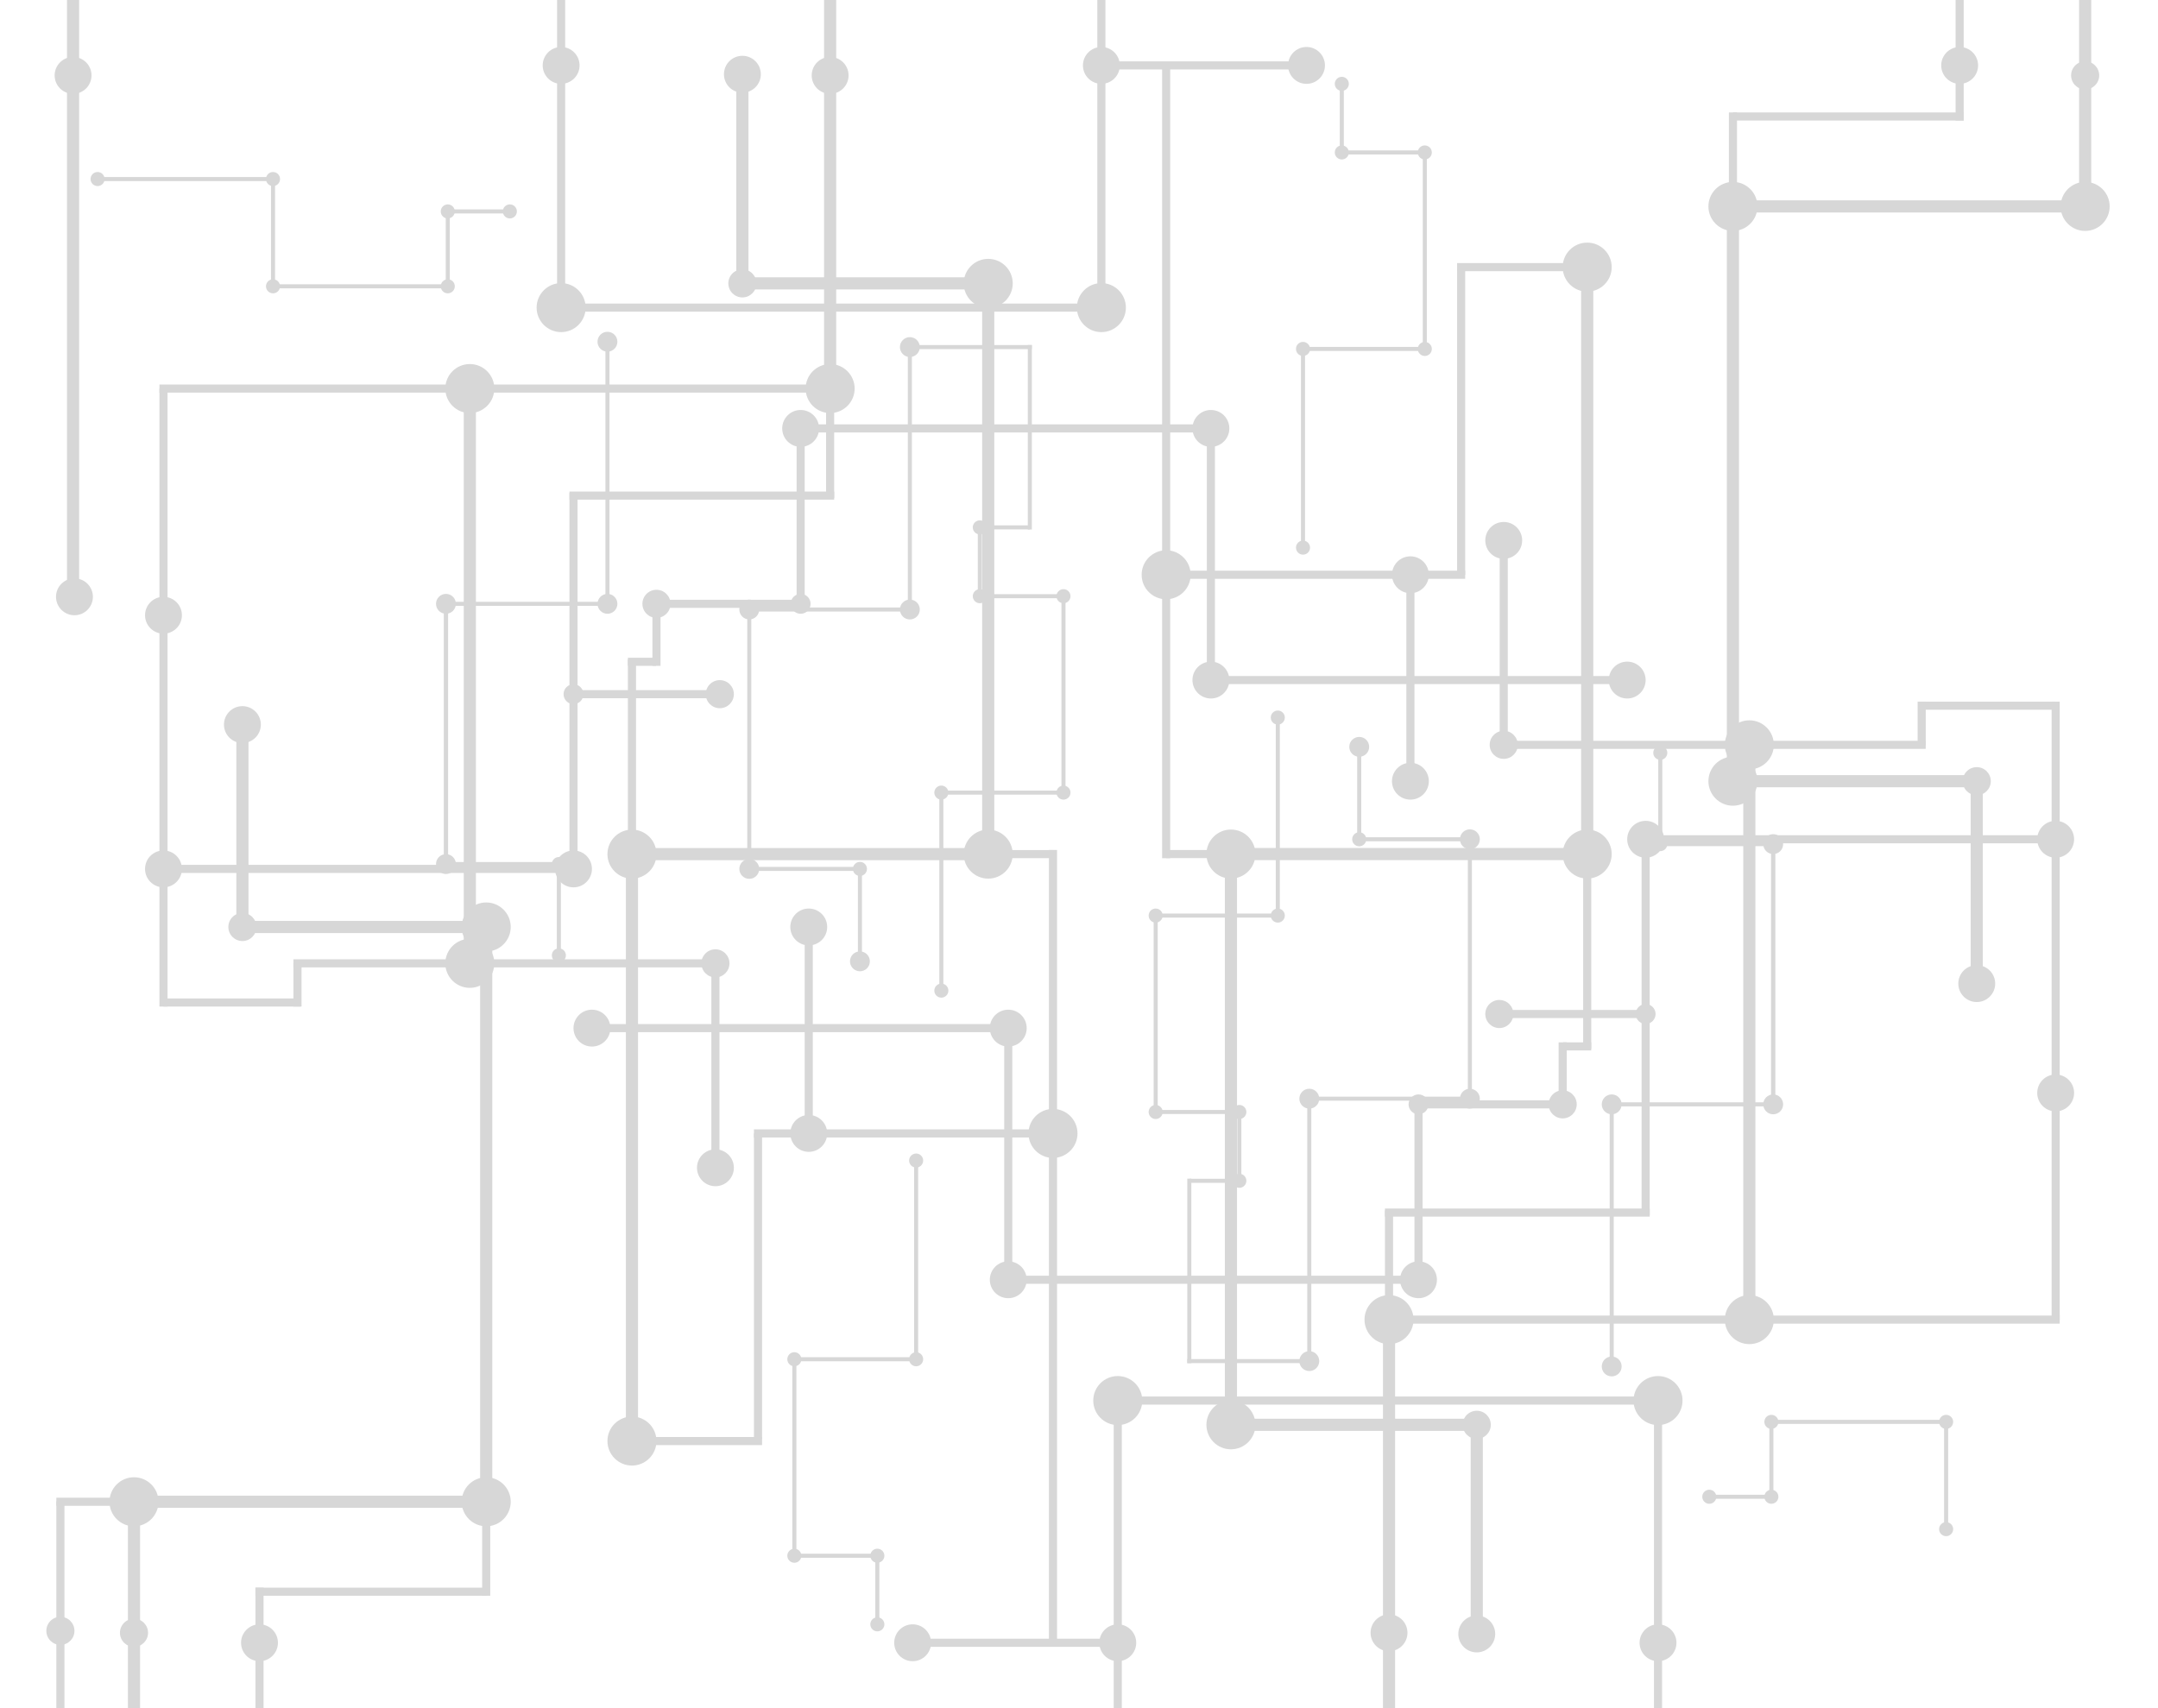 <?xml version="1.0" encoding="utf-8"?>
<!-- Generator: Adobe Illustrator 16.0.3, SVG Export Plug-In . SVG Version: 6.00 Build 0)  -->
<!DOCTYPE svg PUBLIC "-//W3C//DTD SVG 1.1//EN" "http://www.w3.org/Graphics/SVG/1.1/DTD/svg11.dtd">
<svg version="1.1" id="Layer_1" xmlns="http://www.w3.org/2000/svg" xmlns:xlink="http://www.w3.org/1999/xlink" x="0px" y="0px"
	 width="503.158px" height="398.341px" viewBox="0 0 503.158 398.341" enable-background="new 0 0 503.158 398.341"
	 xml:space="preserve">
<g>
	<circle fill="#D7D7D7" cx="38.118" cy="143.472" r="4.3"/>
	<circle fill="#D7D7D7" cx="17.36" cy="139.173" r="4.3"/>
	<g>
		<circle fill="#D7D7D7" cx="38.118" cy="202.626" r="4.3"/>
	</g>
	<circle fill="#D7D7D7" cx="17.038" cy="17.583" r="4.299"/>
	<g>
		<circle fill="#D7D7D7" cx="130.833" cy="15.254" r="4.299"/>
	</g>
	<g>
		<circle fill="#D7D7D7" cx="193.553" cy="17.583" r="4.299"/>
	</g>
	<g>
		<circle fill="#D7D7D7" cx="133.717" cy="202.626" r="4.299"/>
	</g>
	<g>
		<circle fill="#D7D7D7" cx="138.017" cy="239.754" r="4.3"/>
	</g>
	<g>
		<g>
			<circle fill="#D7D7D7" cx="235.084" cy="239.754" r="4.299"/>
		</g>
	</g>
	<g>
		<circle fill="#D7D7D7" cx="166.808" cy="272.319" r="4.3"/>
	</g>
	<g>
		<g>
			<circle fill="#D7D7D7" cx="235.084" cy="298.435" r="4.299"/>
		</g>
	</g>
	<g>
		<g>
			<circle fill="#D7D7D7" cx="330.737" cy="298.435" r="4.299"/>
		</g>
	</g>
	<g>
		<circle fill="#D7D7D7" cx="328.849" cy="182.173" r="4.299"/>
	</g>
	<g>
		<g>
			<circle fill="#D7D7D7" cx="328.849" cy="134.033" r="4.299"/>
		</g>
	</g>
	<g>
		<circle fill="#D7D7D7" cx="256.797" cy="15.254" r="4.299"/>
	</g>
	<circle fill="#D7D7D7" cx="304.623" cy="15.254" r="4.3"/>
	<g>
		<circle fill="#D7D7D7" cx="344.32" cy="381.028" r="4.3"/>
	</g>
	<g>
		<circle fill="#D7D7D7" cx="344.319" cy="332.259" r="3.277"/>
	</g>
	<g>
		<g>
			<circle fill="#D7D7D7" cx="364.354" cy="257.53" r="3.277"/>
		</g>
	</g>
	<g>
		<circle fill="#D7D7D7" cx="166.807" cy="224.649" r="3.277"/>
	</g>
	<circle fill="#D7D7D7" cx="167.829" cy="161.878" r="3.277"/>
	<g>
		<circle fill="#D7D7D7" cx="133.717" cy="161.878" r="2.318"/>
	</g>
	<g>
		<g>
			<circle fill="#D7D7D7" cx="330.737" cy="257.53" r="2.318"/>
		</g>
	</g>
	<g>
		<circle fill="#D7D7D7" cx="130.833" cy="71.733" r="5.715"/>
	</g>
	<circle fill="#D7D7D7" cx="256.797" cy="71.733" r="5.715"/>
	<circle fill="#D7D7D7" cx="109.543" cy="90.611" r="5.715"/>
	<g>
		<g>
			<circle fill="#D7D7D7" cx="193.553" cy="90.611" r="5.715"/>
		</g>
	</g>
	<circle fill="#D7D7D7" cx="109.543" cy="224.649" r="5.715"/>
	<g>
		<g>
			<circle fill="#D7D7D7" cx="271.899" cy="134.033" r="5.715"/>
		</g>
	</g>
	<g>
		<circle fill="#D7D7D7" cx="370.069" cy="62.293" r="5.715"/>
	</g>
	<g>
		<g>
			<circle fill="#D7D7D7" cx="287.002" cy="199.164" r="5.715"/>
		</g>
	</g>
	<g>
		<circle fill="#D7D7D7" cx="370.069" cy="199.164" r="5.715"/>
	</g>
	<circle fill="#D7D7D7" cx="287.002" cy="332.259" r="5.715"/>
	<g>
		<rect x="15.622" fill="#D7D7D7" width="2.832" height="139.748"/>
	</g>
	<g>
		<g>
			<circle fill="#D7D7D7" cx="118.877" cy="49.302" r="1.639"/>
		</g>
		<g>
			<circle fill="#D7D7D7" cx="104.403" cy="49.302" r="1.639"/>
		</g>
		<g>
			<circle fill="#D7D7D7" cx="104.403" cy="66.765" r="1.639"/>
		</g>
		<g>
			<circle fill="#D7D7D7" cx="63.656" cy="66.765" r="1.64"/>
		</g>
		<g>
			<circle fill="#D7D7D7" cx="63.656" cy="41.751" r="1.64"/>
		</g>
		<g>
			<circle fill="#D7D7D7" cx="22.753" cy="41.751" r="1.639"/>
		</g>
		<g>
			<rect x="22.752" y="41.279" fill="#D7D7D7" width="40.903" height="0.944"/>
		</g>
		<g>
			<rect x="64.05" y="66.293" fill="#D7D7D7" width="40.354" height="0.944"/>
		</g>
		<g>
			<rect x="104.403" y="48.831" fill="#D7D7D7" width="14.474" height="0.944"/>
		</g>
		<g>
			<rect x="63.185" y="41.751" fill="#D7D7D7" width="0.944" height="25.25"/>
		</g>
		<g>
			<rect x="103.931" y="49.775" fill="#D7D7D7" width="0.944" height="17.227"/>
		</g>
	</g>
	<g>
		<line fill="#D7D7D7" x1="413.436" y1="196.033" x2="413.436" y2="257.53"/>
		<rect x="412.936" y="196.033" fill="#D7D7D7" width="1" height="61.497"/>
	</g>
	<g>
		<g>
			<circle fill="#D7D7D7" cx="413.437" cy="196.846" r="2.318"/>
		</g>
		<g>
			<circle fill="#D7D7D7" cx="413.437" cy="257.53" r="2.318"/>
		</g>
		<g>
			<circle fill="#D7D7D7" cx="375.784" cy="257.53" r="2.318"/>
		</g>
		<g>
			<circle fill="#D7D7D7" cx="375.784" cy="318.651" r="2.318"/>
		</g>
		<g>
			<g>
				<circle fill="#D7D7D7" cx="387.112" cy="175.556" r="1.639"/>
			</g>
		</g>
		<g>
			<g>
				<circle fill="#D7D7D7" cx="387.112" cy="196.846" r="1.639"/>
			</g>
		</g>
		<g>
			<rect x="375.311" y="257.153" fill="#D7D7D7" width="0.945" height="61.498"/>
		</g>
		<g>
			<g>
				<rect x="386.639" y="175.398" fill="#D7D7D7" width="0.944" height="21.448"/>
			</g>
		</g>
		<g>
			<rect x="375.784" y="257.06" fill="#D7D7D7" width="37.652" height="0.943"/>
		</g>
		<g>
			<rect x="387.047" y="196.374" fill="#D7D7D7" width="26.389" height="0.944"/>
		</g>
	</g>
	<g>
		<g>
			<g>
				<circle fill="#D7D7D7" cx="174.699" cy="142.135" r="2.318"/>
			</g>
		</g>
		<g>
			<g>
				<circle fill="#D7D7D7" cx="212.142" cy="142.135" r="2.318"/>
			</g>
		</g>
		<g>
			<g>
				<circle fill="#D7D7D7" cx="174.699" cy="202.626" r="2.318"/>
			</g>
		</g>
		<g>
			<circle fill="#D7D7D7" cx="200.5" cy="224.179" r="2.318"/>
		</g>
		<g>
			<circle fill="#D7D7D7" cx="212.142" cy="80.938" r="2.318"/>
		</g>
		<g>
			<g>
				<circle fill="#D7D7D7" cx="228.452" cy="122.983" r="1.64"/>
			</g>
		</g>
		<g>
			<circle fill="#D7D7D7" cx="228.452" cy="139.03" r="1.64"/>
		</g>
		<g>
			<g>
				<circle fill="#D7D7D7" cx="247.96" cy="139.03" r="1.639"/>
			</g>
		</g>
		<g>
			<g>
				<circle fill="#D7D7D7" cx="247.96" cy="184.833" r="1.639"/>
			</g>
		</g>
		<g>
			<g>
				<circle fill="#D7D7D7" cx="219.485" cy="184.833" r="1.64"/>
			</g>
		</g>
		<g>
			<circle fill="#D7D7D7" cx="219.485" cy="231.009" r="1.64"/>
		</g>
		<g>
			<g>
				<circle fill="#D7D7D7" cx="200.501" cy="202.626" r="1.64"/>
			</g>
		</g>
		<g>
			<rect x="211.67" y="80.938" fill="#D7D7D7" width="0.944" height="61.198"/>
		</g>
		<g>
			<rect x="227.98" y="122.983" fill="#D7D7D7" width="0.944" height="16.047"/>
		</g>
		<g>
			<rect x="247.488" y="139.03" fill="#D7D7D7" width="0.944" height="45.803"/>
		</g>
		<g>
			<rect x="239.642" y="80.454" fill="#D7D7D7" width="0.944" height="43.026"/>
		</g>
		<g>
			<rect x="174.227" y="142.135" fill="#D7D7D7" width="0.944" height="60.491"/>
		</g>
		<g>
			<rect x="219.013" y="184.833" fill="#D7D7D7" width="0.944" height="46.175"/>
		</g>
		<g>
			<rect x="200.028" y="202.626" fill="#D7D7D7" width="0.944" height="21.553"/>
		</g>
		<g>
			<rect x="174.7" y="202.153" fill="#D7D7D7" width="25.801" height="0.943"/>
		</g>
		<g>
			<rect x="174.937" y="141.664" fill="#D7D7D7" width="37.206" height="0.944"/>
		</g>
		<g>
			<rect x="219.484" y="184.361" fill="#D7D7D7" width="28.476" height="0.944"/>
		</g>
		<g>
			<rect x="228.452" y="138.559" fill="#D7D7D7" width="19.508" height="0.944"/>
		</g>
		<g>
			<rect x="228.452" y="122.512" fill="#D7D7D7" width="11.642" height="0.944"/>
		</g>
		<g>
			<rect x="212.143" y="80.465" fill="#D7D7D7" width="28.443" height="0.944"/>
		</g>
	</g>
	<g>
		<g>
			<circle fill="#D7D7D7" cx="303.81" cy="127.703" r="1.64"/>
		</g>
		<g>
			<circle fill="#D7D7D7" cx="332.205" cy="35.549" r="1.64"/>
		</g>
		<g>
			<circle fill="#D7D7D7" cx="312.855" cy="35.549" r="1.64"/>
		</g>
		<g>
			<circle fill="#D7D7D7" cx="312.855" cy="19.554" r="1.64"/>
		</g>
		<g>
			<circle fill="#D7D7D7" cx="303.81" cy="81.372" r="1.64"/>
		</g>
		<g>
			<circle fill="#D7D7D7" cx="332.205" cy="81.372" r="1.64"/>
		</g>
		<g>
			<rect x="303.809" y="80.899" fill="#D7D7D7" width="28.443" height="0.944"/>
		</g>
		<g>
			<rect x="312.856" y="35.078" fill="#D7D7D7" width="19.35" height="0.943"/>
		</g>
		<g>
			<rect x="312.383" y="19.554" fill="#D7D7D7" width="0.943" height="15.996"/>
		</g>
		<g>
			<rect x="331.733" y="35.915" fill="#D7D7D7" width="0.944" height="45.568"/>
		</g>
		<g>
			<rect x="303.337" y="81.483" fill="#D7D7D7" width="0.942" height="45.569"/>
		</g>
	</g>
	<g>
		<rect x="37.175" y="90.611" fill="#D7D7D7" width="1.887" height="144.11"/>
	</g>
	<g>
		<rect x="37.175" y="89.667" fill="#D7D7D7" width="156.691" height="1.888"/>
	</g>
	<g>
		<rect x="38.891" y="201.682" fill="#D7D7D7" width="95.114" height="1.888"/>
	</g>
	<g>
		<rect x="38.119" y="232.834" fill="#D7D7D7" width="31.972" height="1.888"/>
	</g>
	<g>
		<g>
			<rect x="68.416" y="223.706" fill="#D7D7D7" width="98.274" height="1.887"/>
		</g>
	</g>
	<g>
		<rect x="138.016" y="238.81" fill="#D7D7D7" width="96.716" height="1.888"/>
	</g>
	<g>
		<rect x="235.61" y="297.491" fill="#D7D7D7" width="96.715" height="1.887"/>
	</g>
	<g>
		<rect x="68.416" y="224.583" fill="#D7D7D7" width="1.888" height="10.139"/>
	</g>
	<g>
		<rect x="165.864" y="225.296" fill="#D7D7D7" width="1.887" height="47.023"/>
	</g>
	<g>
		<rect x="234.141" y="239.753" fill="#D7D7D7" width="1.888" height="58.682"/>
	</g>
	<g>
		<rect x="329.793" y="257.53" fill="#D7D7D7" width="1.887" height="40.904"/>
	</g>
	<g>
		<rect x="327.905" y="134.033" fill="#D7D7D7" width="1.889" height="48.141"/>
	</g>
	<g>
		<rect x="270.956" y="16.1" fill="#D7D7D7" width="1.888" height="184.032"/>
	</g>
	<g>
		<rect x="339.738" y="62.795" fill="#D7D7D7" width="1.888" height="71.238"/>
	</g>
	<g>
		<rect x="339.738" y="61.35" fill="#D7D7D7" width="30.331" height="1.888"/>
	</g>
	<g>
		<rect x="271.899" y="133.088" fill="#D7D7D7" width="69.727" height="1.888"/>
	</g>
	<g>
		<rect x="271.899" y="198.22" fill="#D7D7D7" width="15.104" height="1.888"/>
	</g>
	<g>
		<rect x="256.796" y="14.31" fill="#D7D7D7" width="47.827" height="1.888"/>
	</g>
	<g>
		<rect x="127.006" y="70.789" fill="#D7D7D7" width="133.094" height="1.888"/>
	</g>
	<g>
		<rect x="255.852" fill="#D7D7D7" width="1.889" height="71.733"/>
	</g>
	<g>
		<rect x="129.89" fill="#D7D7D7" width="1.887" height="71.733"/>
	</g>
	<g>
		<rect x="192.609" y="90.611" fill="#D7D7D7" width="1.888" height="25.489"/>
	</g>
	<g>
		<rect x="132.773" y="114.958" fill="#D7D7D7" width="1.887" height="87.667"/>
	</g>
	<g>
		<rect x="132.773" y="114.63" fill="#D7D7D7" width="61.725" height="1.888"/>
	</g>
	<g>
		<rect x="133.173" y="160.935" fill="#D7D7D7" width="34.946" height="1.888"/>
	</g>
	<g>
		<rect x="369.125" y="199.164" fill="#D7D7D7" width="1.889" height="45.39"/>
	</g>
	<g>
		<rect x="330.737" y="256.587" fill="#D7D7D7" width="33.656" height="1.889"/>
	</g>
	<g>
		<rect x="363.409" y="243.071" fill="#D7D7D7" width="1.889" height="14.459"/>
	</g>
	<g>
		<rect x="364.459" y="243.071" fill="#D7D7D7" width="6.554" height="1.887"/>
	</g>
	<g>
		<rect x="285.586" y="199.164" fill="#D7D7D7" width="2.832" height="133.095"/>
	</g>
	<g>
		<rect x="342.905" y="332.259" fill="#D7D7D7" width="2.832" height="48.77"/>
	</g>
	<g>
		<rect x="287.002" y="330.843" fill="#D7D7D7" width="57.318" height="2.832"/>
	</g>
	<g>
		<rect x="368.653" y="62.795" fill="#D7D7D7" width="2.832" height="133.094"/>
	</g>
	<g>
		<rect x="286.313" y="197.749" fill="#D7D7D7" width="83.756" height="2.832"/>
	</g>
	<g>
		<line fill="#D7D7D7" x1="38.119" y1="142.528" x2="38.119" y2="144.416"/>
	</g>
	<g>
		<rect x="108.127" y="94.466" fill="#D7D7D7" width="2.832" height="126.908"/>
	</g>
	<g>
		<rect x="192.137" fill="#D7D7D7" width="2.832" height="92.094"/>
	</g>
	<g>
		<g>
			<circle fill="#D7D7D7" cx="456.912" cy="15.254" r="4.3"/>
		</g>
		<g>
			<circle fill="#D7D7D7" cx="460.896" cy="229.37" r="4.3"/>
		</g>
		<g>
			<circle fill="#D7D7D7" cx="460.896" cy="182.173" r="3.277"/>
		</g>
		<g>
			<g>
				<circle fill="#D7D7D7" cx="486.173" cy="17.583" r="3.277"/>
			</g>
		</g>
		<g>
			<g>
				<g>
					<circle fill="#D7D7D7" cx="404.05" cy="48.134" r="5.716"/>
				</g>
			</g>
		</g>
		<g>
			<g>
				<g>
					<circle fill="#D7D7D7" cx="486.172" cy="48.134" r="5.715"/>
				</g>
			</g>
		</g>
		<g>
			<g>
				<circle fill="#D7D7D7" cx="404.05" cy="182.173" r="5.716"/>
			</g>
		</g>
		<g>
			<g>
				<rect x="404.049" y="26.218" fill="#D7D7D7" width="53.806" height="1.887"/>
			</g>
		</g>
		<g>
			<g>
				<g>
					<rect x="403.106" y="26.218" fill="#D7D7D7" width="1.889" height="22.559"/>
				</g>
			</g>
		</g>
		<g>
			<g>
				<rect x="455.966" fill="#D7D7D7" width="1.889" height="28.105"/>
			</g>
		</g>
		<g>
			<g>
				<rect x="402.635" y="52.801" fill="#D7D7D7" width="2.831" height="126.908"/>
			</g>
		</g>
		<g>
			<g>
				<rect x="404.049" y="46.718" fill="#D7D7D7" width="82.123" height="2.833"/>
			</g>
		</g>
		<g>
			<rect x="404.049" y="180.757" fill="#D7D7D7" width="56.846" height="2.832"/>
		</g>
		<g>
			<g>
				<rect x="484.756" fill="#D7D7D7" width="2.832" height="45.429"/>
			</g>
		</g>
		<g>
			<rect x="459.479" y="182.923" fill="#D7D7D7" width="2.832" height="46.447"/>
		</g>
	</g>
</g>
<g>
	<circle fill="#D7D7D7" cx="479.297" cy="254.869" r="4.3"/>
	<g>
		<circle fill="#D7D7D7" cx="479.297" cy="195.716" r="4.3"/>
	</g>
	<g>
		<circle fill="#D7D7D7" cx="386.583" cy="383.087" r="4.299"/>
	</g>
	<g>
		<circle fill="#D7D7D7" cx="323.863" cy="380.758" r="4.3"/>
	</g>
	<g>
		<circle fill="#D7D7D7" cx="383.699" cy="195.716" r="4.3"/>
	</g>
	<g>
		<circle fill="#D7D7D7" cx="379.398" cy="158.587" r="4.299"/>
	</g>
	<g>
		<g>
			<circle fill="#D7D7D7" cx="282.332" cy="158.587" r="4.3"/>
		</g>
	</g>
	<g>
		<circle fill="#D7D7D7" cx="350.608" cy="126.021" r="4.3"/>
	</g>
	<g>
		<g>
			<circle fill="#D7D7D7" cx="282.332" cy="99.906" r="4.3"/>
		</g>
	</g>
	<g>
		<g>
			<circle fill="#D7D7D7" cx="186.678" cy="99.906" r="4.299"/>
		</g>
	</g>
	<g>
		<circle fill="#D7D7D7" cx="188.567" cy="216.168" r="4.299"/>
	</g>
	<g>
		<g>
			<circle fill="#D7D7D7" cx="188.567" cy="264.309" r="4.299"/>
		</g>
	</g>
	<g>
		<circle fill="#D7D7D7" cx="260.619" cy="383.087" r="4.3"/>
	</g>
	<circle fill="#D7D7D7" cx="212.793" cy="383.087" r="4.3"/>
	<g>
		<circle fill="#D7D7D7" cx="173.095" cy="17.313" r="4.3"/>
	</g>
	<g>
		<circle fill="#D7D7D7" cx="173.096" cy="66.083" r="3.277"/>
	</g>
	<g>
		<g>
			<circle fill="#D7D7D7" cx="153.062" cy="140.811" r="3.277"/>
		</g>
	</g>
	<g>
		<circle fill="#D7D7D7" cx="350.609" cy="173.691" r="3.276"/>
	</g>
	<circle fill="#D7D7D7" cx="349.586" cy="236.463" r="3.277"/>
	<g>
		<circle fill="#D7D7D7" cx="383.699" cy="236.463" r="2.317"/>
	</g>
	<g>
		<g>
			<circle fill="#D7D7D7" cx="186.679" cy="140.811" r="2.318"/>
		</g>
	</g>
	<g>
		<circle fill="#D7D7D7" cx="386.582" cy="326.608" r="5.715"/>
	</g>
	<circle fill="#D7D7D7" cx="260.619" cy="326.608" r="5.716"/>
	<circle fill="#D7D7D7" cx="407.873" cy="307.729" r="5.715"/>
	<g>
		<g>
			<circle fill="#D7D7D7" cx="323.862" cy="307.729" r="5.715"/>
		</g>
	</g>
	<circle fill="#D7D7D7" cx="407.873" cy="173.691" r="5.715"/>
	<g>
		<g>
			<circle fill="#D7D7D7" cx="245.516" cy="264.309" r="5.715"/>
		</g>
	</g>
	<g>
		<circle fill="#D7D7D7" cx="147.347" cy="336.048" r="5.715"/>
	</g>
	<g>
		<g>
			<circle fill="#D7D7D7" cx="230.414" cy="199.177" r="5.715"/>
		</g>
	</g>
	<g>
		<circle fill="#D7D7D7" cx="147.347" cy="199.177" r="5.715"/>
	</g>
	<circle fill="#D7D7D7" cx="230.414" cy="66.083" r="5.715"/>
	<g>
		<g>
			<circle fill="#D7D7D7" cx="398.539" cy="349.039" r="1.64"/>
		</g>
		<g>
			<circle fill="#D7D7D7" cx="413.013" cy="349.039" r="1.639"/>
		</g>
		<g>
			<circle fill="#D7D7D7" cx="413.013" cy="331.576" r="1.639"/>
		</g>
		<g>
			<circle fill="#D7D7D7" cx="453.759" cy="331.576" r="1.64"/>
		</g>
		<g>
			<circle fill="#D7D7D7" cx="453.759" cy="356.591" r="1.64"/>
		</g>
		<g>
			<rect x="413.012" y="331.104" fill="#D7D7D7" width="40.354" height="0.943"/>
		</g>
		<g>
			<rect x="398.539" y="348.566" fill="#D7D7D7" width="14.474" height="0.944"/>
		</g>
		<g>
			<rect x="453.288" y="331.34" fill="#D7D7D7" width="0.943" height="25.251"/>
		</g>
		<g>
			<rect x="412.541" y="331.34" fill="#D7D7D7" width="0.944" height="17.227"/>
		</g>
	</g>
	<g>
		<line fill="#D7D7D7" x1="103.979" y1="202.308" x2="103.979" y2="140.811"/>
		<rect x="103.479" y="140.811" fill="#D7D7D7" width="1" height="61.497"/>
	</g>
	<g>
		<g>
			<circle fill="#D7D7D7" cx="103.979" cy="201.495" r="2.318"/>
		</g>
		<g>
			<circle fill="#D7D7D7" cx="103.979" cy="140.811" r="2.318"/>
		</g>
		<g>
			<circle fill="#D7D7D7" cx="141.632" cy="140.811" r="2.318"/>
		</g>
		<g>
			<circle fill="#D7D7D7" cx="141.632" cy="79.69" r="2.318"/>
		</g>
		<g>
			<g>
				<circle fill="#D7D7D7" cx="130.304" cy="222.786" r="1.639"/>
			</g>
		</g>
		<g>
			<g>
				<circle fill="#D7D7D7" cx="130.304" cy="201.495" r="1.639"/>
			</g>
		</g>
		<g>
			<rect x="141.16" y="79.69" fill="#D7D7D7" width="0.944" height="61.499"/>
		</g>
		<g>
			<g>
				<rect x="129.832" y="201.495" fill="#D7D7D7" width="0.944" height="21.448"/>
			</g>
		</g>
		<g>
			<rect x="103.979" y="140.338" fill="#D7D7D7" width="37.653" height="0.944"/>
		</g>
		<g>
			<rect x="103.979" y="201.022" fill="#D7D7D7" width="26.389" height="0.945"/>
		</g>
	</g>
	<g>
		<g>
			<g>
				<circle fill="#D7D7D7" cx="342.716" cy="256.206" r="2.318"/>
			</g>
		</g>
		<g>
			<g>
				<circle fill="#D7D7D7" cx="305.274" cy="256.206" r="2.318"/>
			</g>
		</g>
		<g>
			<g>
				<circle fill="#D7D7D7" cx="342.716" cy="195.716" r="2.318"/>
			</g>
		</g>
		<g>
			<circle fill="#D7D7D7" cx="316.915" cy="174.162" r="2.318"/>
		</g>
		<g>
			<circle fill="#D7D7D7" cx="305.274" cy="317.403" r="2.318"/>
		</g>
		<g>
			<g>
				<path fill="#D7D7D7" d="M287.324,275.358c0-0.906,0.735-1.64,1.638-1.64c0.907,0,1.643,0.733,1.643,1.64
					c0,0.905-0.735,1.639-1.643,1.639C288.059,276.997,287.324,276.264,287.324,275.358z"/>
			</g>
		</g>
		<g>
			<path fill="#D7D7D7" d="M287.324,259.312c0-0.906,0.735-1.64,1.638-1.64c0.907,0,1.643,0.733,1.643,1.64
				c0,0.905-0.735,1.639-1.643,1.639C288.059,260.95,287.324,260.217,287.324,259.312z"/>
		</g>
		<g>
			<g>
				<circle fill="#D7D7D7" cx="269.456" cy="259.312" r="1.639"/>
			</g>
		</g>
		<g>
			<g>
				<circle fill="#D7D7D7" cx="269.456" cy="213.508" r="1.639"/>
			</g>
		</g>
		<g>
			<g>
				<circle fill="#D7D7D7" cx="297.931" cy="213.508" r="1.64"/>
			</g>
		</g>
		<g>
			<circle fill="#D7D7D7" cx="297.931" cy="167.333" r="1.64"/>
		</g>
		<g>
			<g>
				<circle fill="#D7D7D7" cx="316.915" cy="195.716" r="1.641"/>
			</g>
		</g>
		<g>
			<rect x="304.801" y="256.206" fill="#D7D7D7" width="0.944" height="61.197"/>
		</g>
		<g>
			<rect x="288.491" y="259.312" fill="#D7D7D7" width="0.945" height="16.047"/>
		</g>
		<g>
			<rect x="268.983" y="213.508" fill="#D7D7D7" width="0.945" height="45.804"/>
		</g>
		<g>
			<rect x="276.83" y="274.861" fill="#D7D7D7" width="0.944" height="43.026"/>
		</g>
		<g>
			<rect x="342.245" y="195.716" fill="#D7D7D7" width="0.943" height="60.49"/>
		</g>
		<g>
			<rect x="297.459" y="167.333" fill="#D7D7D7" width="0.943" height="46.175"/>
		</g>
		<g>
			<rect x="316.443" y="174.162" fill="#D7D7D7" width="0.944" height="21.554"/>
		</g>
		<g>
			<rect x="316.915" y="195.244" fill="#D7D7D7" width="25.801" height="0.943"/>
		</g>
		<g>
			<rect x="305.273" y="255.733" fill="#D7D7D7" width="37.206" height="0.944"/>
		</g>
		<g>
			<rect x="269.456" y="213.036" fill="#D7D7D7" width="28.476" height="0.944"/>
		</g>
		<g>
			<rect x="269.456" y="258.839" fill="#D7D7D7" width="19.508" height="0.943"/>
		</g>
		<g>
			<rect x="277.323" y="274.886" fill="#D7D7D7" width="11.641" height="0.943"/>
		</g>
		<g>
			<rect x="276.83" y="316.933" fill="#D7D7D7" width="28.443" height="0.943"/>
		</g>
	</g>
	<g>
		<g>
			<circle fill="#D7D7D7" cx="213.606" cy="270.638" r="1.64"/>
		</g>
		<g>
			<circle fill="#D7D7D7" cx="185.21" cy="362.792" r="1.64"/>
		</g>
		<g>
			<circle fill="#D7D7D7" cx="204.561" cy="362.792" r="1.64"/>
		</g>
		<g>
			<circle fill="#D7D7D7" cx="204.561" cy="378.788" r="1.64"/>
		</g>
		<g>
			<circle fill="#D7D7D7" cx="213.606" cy="316.97" r="1.64"/>
		</g>
		<g>
			<circle fill="#D7D7D7" cx="185.21" cy="316.97" r="1.64"/>
		</g>
		<g>
			<rect x="185.163" y="316.498" fill="#D7D7D7" width="28.443" height="0.944"/>
		</g>
		<g>
			<rect x="185.209" y="362.32" fill="#D7D7D7" width="19.35" height="0.943"/>
		</g>
		<g>
			<rect x="204.088" y="362.792" fill="#D7D7D7" width="0.944" height="15.996"/>
		</g>
		<g>
			<rect x="184.738" y="316.858" fill="#D7D7D7" width="0.944" height="45.568"/>
		</g>
		<g>
			<rect x="213.135" y="271.288" fill="#D7D7D7" width="0.943" height="45.57"/>
		</g>
	</g>
	<g>
		<rect x="478.354" y="163.62" fill="#D7D7D7" width="1.887" height="144.11"/>
	</g>
	<g>
		<rect x="323.549" y="306.786" fill="#D7D7D7" width="156.691" height="1.888"/>
	</g>
	<g>
		<rect x="383.411" y="194.772" fill="#D7D7D7" width="95.113" height="1.888"/>
	</g>
	<g>
		<rect x="447.325" y="163.62" fill="#D7D7D7" width="31.972" height="1.888"/>
	</g>
	<g>
		<g>
			<rect x="350.725" y="172.748" fill="#D7D7D7" width="98.275" height="1.887"/>
		</g>
	</g>
	<g>
		<rect x="282.684" y="157.644" fill="#D7D7D7" width="96.715" height="1.888"/>
	</g>
	<g>
		<rect x="185.09" y="98.963" fill="#D7D7D7" width="96.715" height="1.887"/>
	</g>
	<g>
		<rect x="447.112" y="163.62" fill="#D7D7D7" width="1.889" height="10.138"/>
	</g>
	<g>
		<rect x="349.665" y="126.022" fill="#D7D7D7" width="1.887" height="47.022"/>
	</g>
	<g>
		<rect x="281.387" y="99.906" fill="#D7D7D7" width="1.888" height="58.682"/>
	</g>
	<g>
		<rect x="185.735" y="99.906" fill="#D7D7D7" width="1.887" height="40.904"/>
	</g>
	<g>
		<rect x="187.623" y="216.168" fill="#D7D7D7" width="1.888" height="48.141"/>
	</g>
	<g>
		<rect x="244.572" y="198.209" fill="#D7D7D7" width="1.888" height="184.032"/>
	</g>
	<g>
		<rect x="175.79" y="264.309" fill="#D7D7D7" width="1.888" height="71.237"/>
	</g>
	<g>
		<rect x="147.347" y="335.104" fill="#D7D7D7" width="30.331" height="1.888"/>
	</g>
	<g>
		<rect x="175.79" y="263.365" fill="#D7D7D7" width="69.727" height="1.888"/>
	</g>
	<g>
		<rect x="230.414" y="198.233" fill="#D7D7D7" width="15.104" height="1.888"/>
	</g>
	<g>
		<rect x="212.792" y="382.144" fill="#D7D7D7" width="47.828" height="1.889"/>
	</g>
	<g>
		<rect x="257.315" y="325.665" fill="#D7D7D7" width="133.095" height="1.887"/>
	</g>
	<g>
		<rect x="259.674" y="326.608" fill="#D7D7D7" width="1.889" height="71.732"/>
	</g>
	<g>
		<rect x="385.639" y="326.608" fill="#D7D7D7" width="1.887" height="71.732"/>
	</g>
	<g>
		<rect x="322.918" y="282.241" fill="#D7D7D7" width="1.888" height="25.488"/>
	</g>
	<g>
		<rect x="382.755" y="195.716" fill="#D7D7D7" width="1.888" height="87.667"/>
	</g>
	<g>
		<rect x="322.918" y="281.823" fill="#D7D7D7" width="61.725" height="1.888"/>
	</g>
	<g>
		<rect x="349.296" y="235.519" fill="#D7D7D7" width="34.946" height="1.889"/>
	</g>
	<g>
		<rect x="146.402" y="153.788" fill="#D7D7D7" width="1.889" height="45.389"/>
	</g>
	<g>
		<rect x="153.023" y="139.866" fill="#D7D7D7" width="33.655" height="1.888"/>
	</g>
	<g>
		<rect x="152.119" y="140.811" fill="#D7D7D7" width="1.888" height="14.46"/>
	</g>
	<g>
		<rect x="146.402" y="153.383" fill="#D7D7D7" width="6.554" height="1.888"/>
	</g>
	<g>
		<rect x="228.998" y="66.083" fill="#D7D7D7" width="2.832" height="133.095"/>
	</g>
	<g>
		<rect x="171.679" y="17.313" fill="#D7D7D7" width="2.832" height="48.769"/>
	</g>
	<g>
		<rect x="173.095" y="64.667" fill="#D7D7D7" width="57.318" height="2.832"/>
	</g>
	<g>
		<rect x="145.931" y="202.452" fill="#D7D7D7" width="2.832" height="133.094"/>
	</g>
	<g>
		<rect x="147.347" y="197.761" fill="#D7D7D7" width="83.756" height="2.832"/>
	</g>
	<g>
		<line fill="#D7D7D7" x1="479.296" y1="255.813" x2="479.296" y2="253.925"/>
	</g>
	<g>
		<rect x="406.458" y="176.968" fill="#D7D7D7" width="2.831" height="126.908"/>
	</g>
	<g>
		<rect x="322.447" y="306.247" fill="#D7D7D7" width="2.832" height="92.094"/>
	</g>
	<g>
		<g>
			<circle fill="#D7D7D7" cx="60.504" cy="383.087" r="4.3"/>
		</g>
		<g>
			<circle fill="#D7D7D7" cx="56.52" cy="168.972" r="4.3"/>
		</g>
		<g>
			<circle fill="#D7D7D7" cx="56.52" cy="216.168" r="3.277"/>
		</g>
		<g>
			<g>
				<circle fill="#D7D7D7" cx="31.243" cy="380.759" r="3.277"/>
			</g>
		</g>
		<g>
			<g>
				<circle fill="#D7D7D7" cx="14.082" cy="380.307" r="3.277"/>
			</g>
		</g>
		<g>
			<g>
				<g>
					<circle fill="#D7D7D7" cx="113.365" cy="350.207" r="5.716"/>
				</g>
			</g>
		</g>
		<g>
			<g>
				<g>
					<circle fill="#D7D7D7" cx="31.243" cy="350.207" r="5.715"/>
				</g>
			</g>
		</g>
		<g>
			<g>
				<circle fill="#D7D7D7" cx="113.365" cy="216.168" r="5.716"/>
			</g>
		</g>
		<g>
			<g>
				<rect x="59.561" y="370.236" fill="#D7D7D7" width="53.805" height="1.888"/>
			</g>
		</g>
		<g>
			<g>
				<g>
					<rect x="112.421" y="349.564" fill="#D7D7D7" width="1.888" height="22.56"/>
				</g>
			</g>
		</g>
		<g>
			<g>
				<rect x="59.561" y="370.236" fill="#D7D7D7" width="1.889" height="28.104"/>
			</g>
		</g>
		<g>
			<g>
				<rect x="13.139" y="350.086" fill="#D7D7D7" width="1.888" height="48.255"/>
			</g>
		</g>
		<g>
			<g>
				<rect x="13.139" y="349.263" fill="#D7D7D7" width="18.104" height="1.888"/>
			</g>
		</g>
		<g>
			<g>
				<rect x="111.949" y="218.632" fill="#D7D7D7" width="2.832" height="126.908"/>
			</g>
		</g>
		<g>
			<g>
				<rect x="31.243" y="348.79" fill="#D7D7D7" width="82.123" height="2.833"/>
			</g>
		</g>
		<g>
			<rect x="56.521" y="214.753" fill="#D7D7D7" width="56.845" height="2.832"/>
		</g>
		<g>
			<g>
				<rect x="29.827" y="352.913" fill="#D7D7D7" width="2.832" height="45.428"/>
			</g>
		</g>
		<g>
			<rect x="55.104" y="168.972" fill="#D7D7D7" width="2.832" height="46.446"/>
		</g>
	</g>
</g>
</svg>
